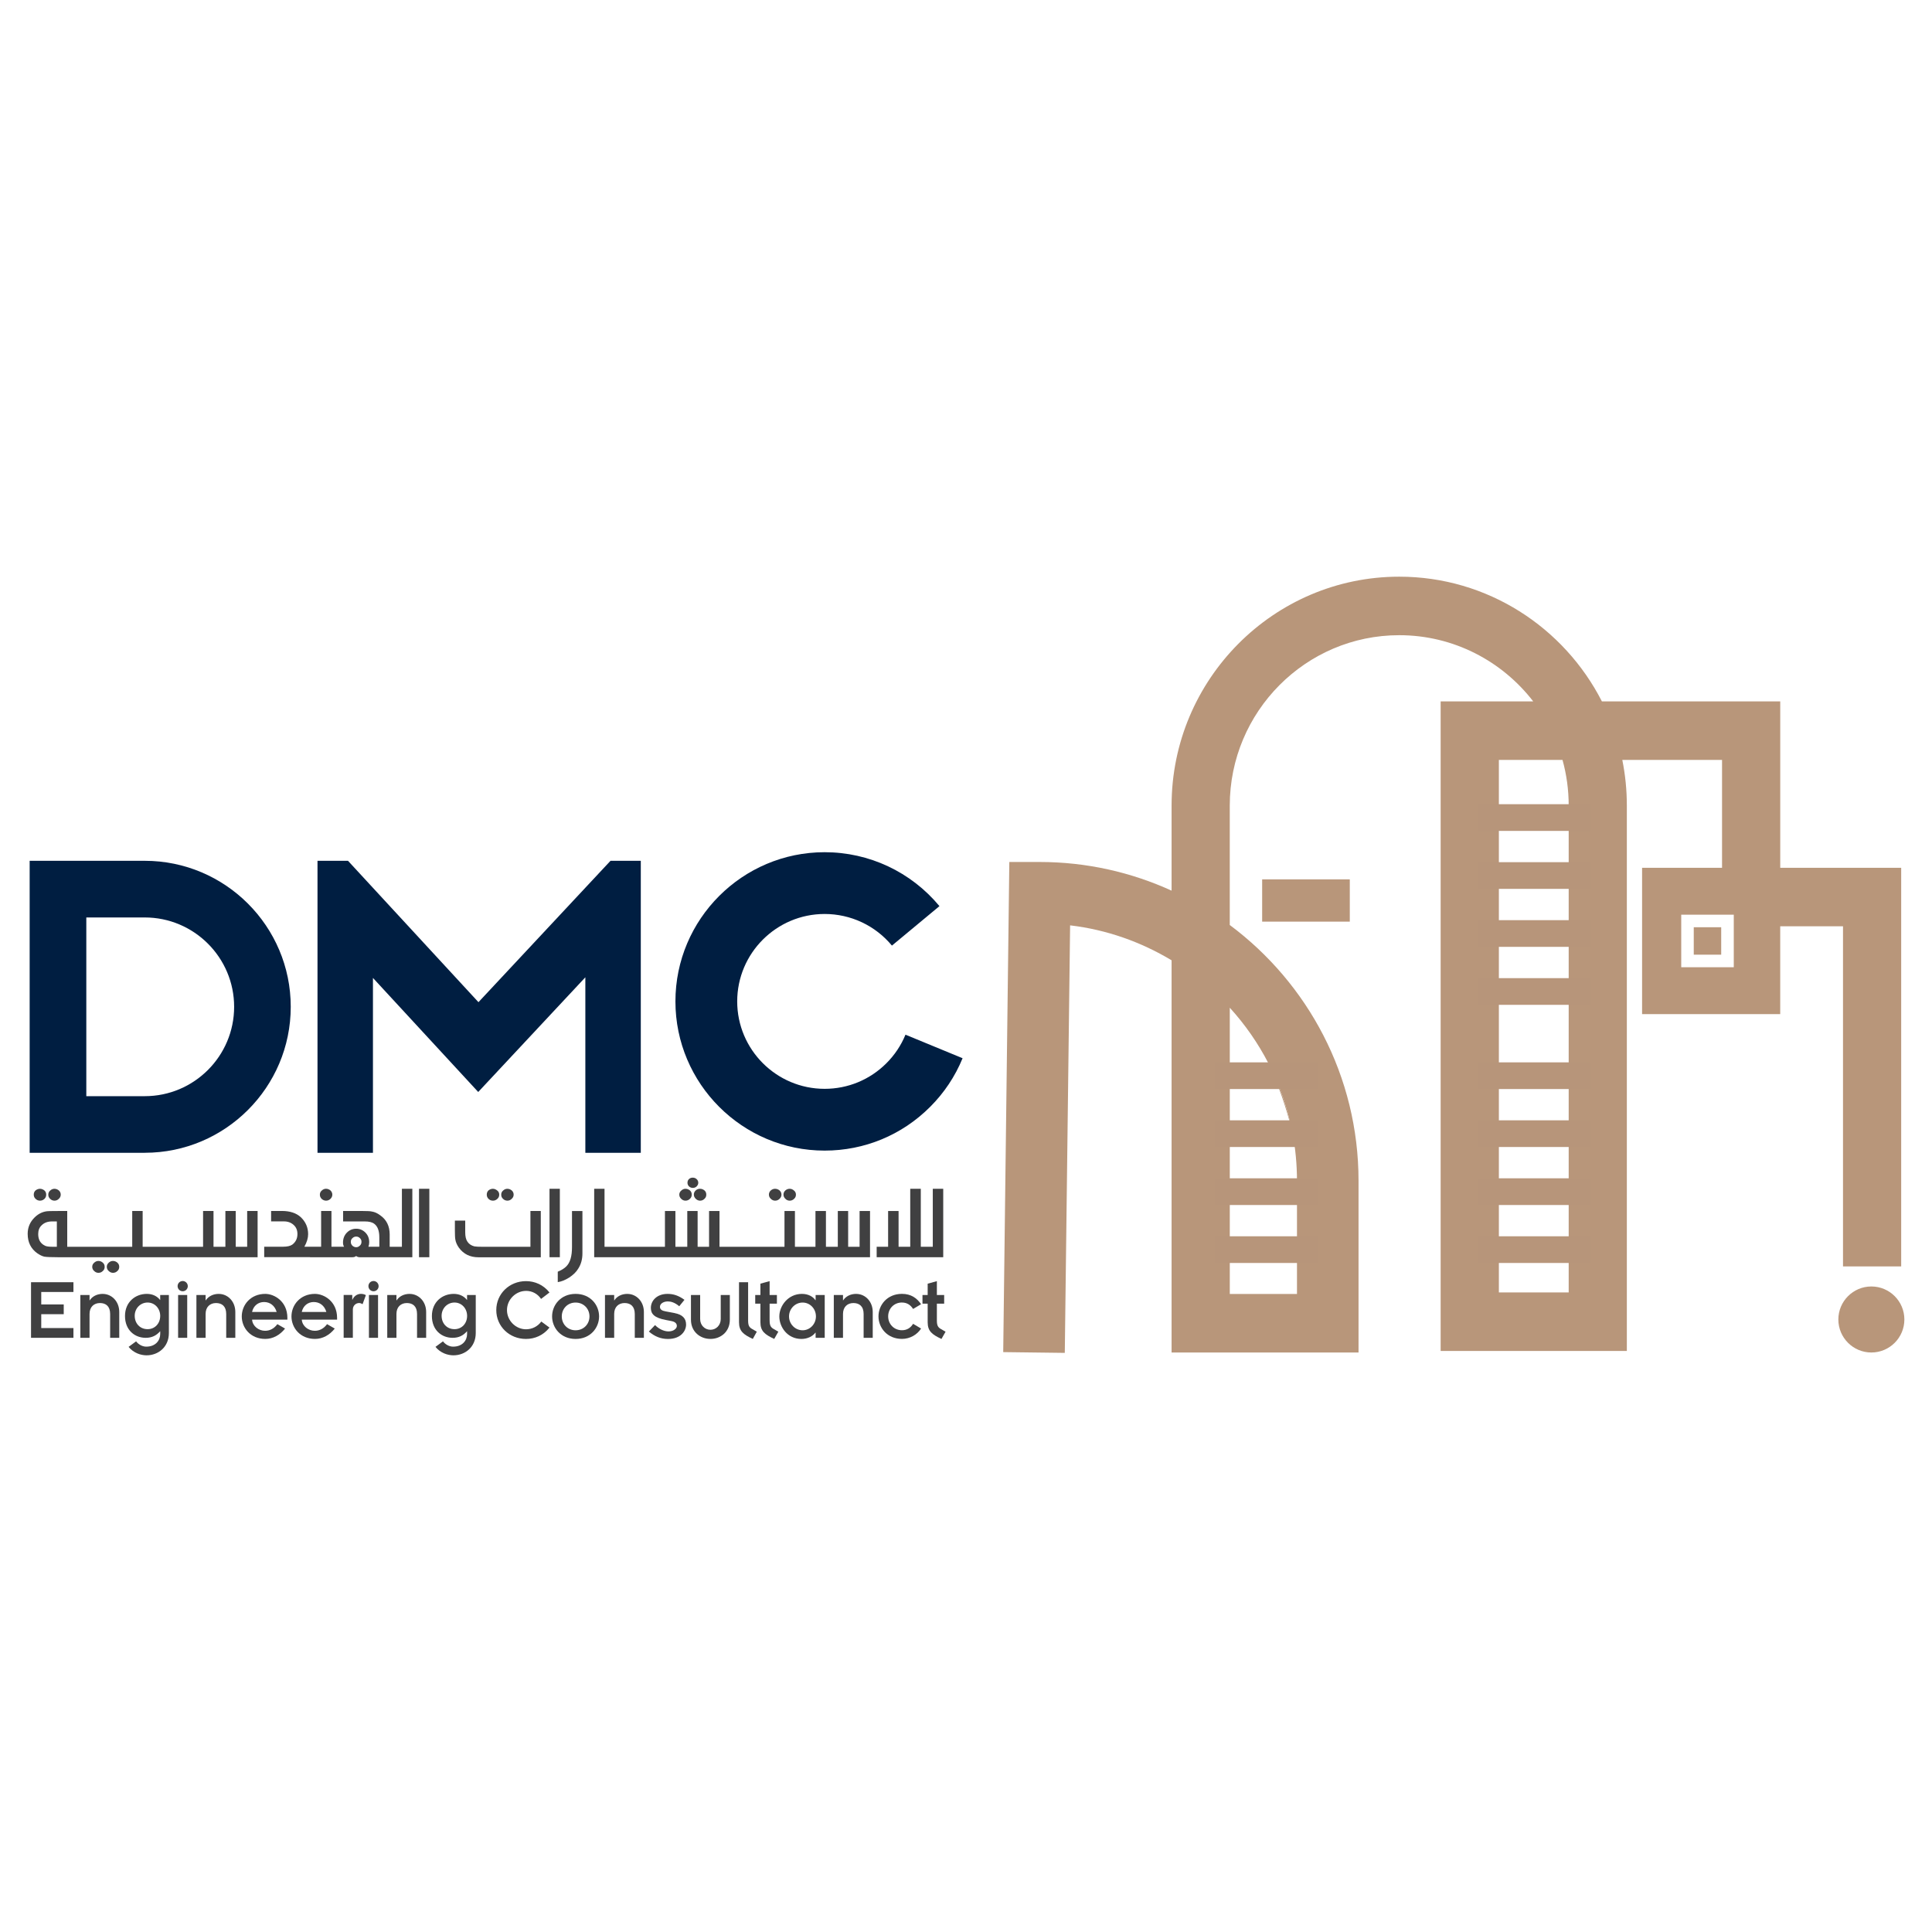 <?xml version="1.0" encoding="UTF-8"?>
<svg id="Layer_1" data-name="Layer 1" xmlns="http://www.w3.org/2000/svg" viewBox="0 0 800 800">
  <defs>
    <style>
      .cls-1 {
        fill: #b7957a;
      }

      .cls-1, .cls-2, .cls-3, .cls-4 {
        stroke-width: 0px;
      }

      .cls-2 {
        fill: #b8967a;
      }

      .cls-3 {
        fill: #404041;
      }

      .cls-4 {
        fill: #001e41;
      }
    </style>
  </defs>
  <g>
    <g>
      <g>
        <path class="cls-3" d="m75.65,530.44c-1.2,0-2.11.96-2.11,2.12s.91,2.12,2.11,2.12,2.11-.96,2.11-2.12-.95-2.12-2.11-2.12Z"/>
        <path class="cls-3" d="m154.67,530.44c-1.2,0-2.11.96-2.11,2.12s.91,2.12,2.11,2.12,2.11-.96,2.11-2.12-.95-2.12-2.11-2.12Z"/>
        <polygon class="cls-3" points="12.85 553.96 30.41 553.96 30.41 549.92 17.08 549.92 17.08 544.18 26.39 544.18 26.39 540.14 17.08 540.14 17.08 534.98 30.41 534.98 30.41 530.94 12.85 530.94 12.85 553.96"/>
        <path class="cls-3" d="m42.54,535.77c-2.4,0-4.35,1.04-5.42,2.71h-.04v-2.25h-3.81v17.74h3.81v-9.91c0-2.91,1.86-4.5,4.31-4.5s4.22,1.33,4.22,4.54v9.87h3.77v-10.7c0-4.41-3.15-7.49-6.83-7.49Z"/>
        <path class="cls-3" d="m66.34,538.31h-.04c-1.24-1.62-3.15-2.54-5.51-2.54-4.72,0-9.03,3.33-9.03,9.16s4.02,9.03,8.57,9.03c2.61,0,4.43-.96,6.01-2.75v1.17c0,2.7-1.95,5.24-5.8,5.24-1.82,0-3.44-1.17-4.18-2.2l-3.11,2.29c2.03,2.5,5.01,3.5,7.45,3.5,4.76,0,9.23-3.37,9.23-9.24v-15.73h-3.6v2.08Zm-5.22,12.07c-3.23,0-5.34-2.46-5.34-5.54s2.36-5.49,5.34-5.49,5.22,2.46,5.22,5.54-2.15,5.49-5.22,5.49Z"/>
        <rect class="cls-3" x="73.75" y="536.23" width="3.77" height="17.73"/>
        <path class="cls-3" d="m90.6,535.77c-2.4,0-4.35,1.04-5.42,2.71h-.04v-2.25h-3.81v17.74h3.81v-9.91c0-2.91,1.86-4.5,4.31-4.5s4.22,1.33,4.22,4.54v9.87h3.77v-10.7c0-4.41-3.15-7.49-6.83-7.49Z"/>
        <path class="cls-3" d="m109.84,535.77c-6.13,0-9.73,4.62-9.73,9.33s3.6,9.32,9.73,9.32c3.19,0,6.09-1.62,8.2-4.29l-3.19-1.83c-1.32,1.79-3.06,2.75-5.09,2.75-2.65,0-5.18-1.91-5.38-4.62h14.62v-.71c0-6.91-5.47-9.95-9.15-9.95Zm-5.47,7.49c.58-2.62,2.57-4.12,4.97-4.12s4.43,1.42,5.22,4.12h-10.19Z"/>
        <path class="cls-3" d="m130.42,535.77c-6.13,0-9.73,4.62-9.73,9.33s3.6,9.32,9.73,9.32c3.19,0,6.09-1.62,8.2-4.29l-3.19-1.83c-1.32,1.79-3.06,2.75-5.09,2.75-2.65,0-5.18-1.91-5.38-4.62h14.62v-.71c0-6.91-5.47-9.95-9.15-9.95Zm-5.47,7.49c.58-2.62,2.57-4.12,4.97-4.12s4.43,1.42,5.22,4.12h-10.19Z"/>
        <path class="cls-3" d="m145.94,538.18h-.08v-1.96h-3.56v17.73h3.81v-11.74c0-1.58,1.24-2.66,2.61-2.66.37,0,1.03.21,1.41.5l1.37-3.75c-.5-.33-1.24-.54-2.07-.54-1.53,0-2.86.96-3.48,2.41Z"/>
        <rect class="cls-3" x="152.77" y="536.23" width="3.77" height="17.73"/>
        <path class="cls-3" d="m169.62,535.77c-2.4,0-4.35,1.04-5.42,2.71h-.04v-2.25h-3.81v17.74h3.81v-9.91c0-2.91,1.86-4.5,4.31-4.5s4.22,1.33,4.22,4.54v9.87h3.77v-10.7c0-4.41-3.15-7.49-6.83-7.49Z"/>
        <path class="cls-3" d="m193.42,538.31h-.04c-1.24-1.62-3.15-2.54-5.51-2.54-4.72,0-9.03,3.33-9.03,9.16s4.02,9.03,8.57,9.03c2.61,0,4.43-.96,6-2.75v1.17c0,2.7-1.95,5.24-5.8,5.24-1.82,0-3.44-1.17-4.18-2.2l-3.11,2.29c2.03,2.5,5.01,3.5,7.45,3.5,4.76,0,9.23-3.37,9.23-9.24v-15.73h-3.6v2.08Zm-5.22,12.07c-3.23,0-5.34-2.46-5.34-5.54s2.36-5.49,5.34-5.49,5.22,2.46,5.22,5.54-2.15,5.49-5.22,5.49Z"/>
        <path class="cls-3" d="m217.8,534.52c2.57,0,4.8,1.21,6.25,3.33l3.48-2.66c-2.53-3.2-6.09-4.7-9.73-4.7-6.88,0-12.3,5.24-12.3,11.99s5.42,11.95,12.3,11.95c3.64,0,7.2-1.5,9.73-4.71l-3.39-2.5c-1.45,2-3.77,3.21-6.34,3.21-4.14,0-7.87-3.5-7.87-7.95s3.73-7.95,7.87-7.95Z"/>
        <path class="cls-3" d="m238.34,535.77c-6.13,0-9.73,4.62-9.73,9.33s3.6,9.33,9.73,9.33,9.73-4.62,9.73-9.33-3.56-9.33-9.73-9.33Zm0,15.07c-3.31,0-5.72-2.54-5.72-5.74s2.4-5.74,5.72-5.74,5.75,2.54,5.75,5.74-2.44,5.74-5.75,5.74Z"/>
        <path class="cls-3" d="m259.78,535.77c-2.4,0-4.35,1.04-5.42,2.71h-.04v-2.25h-3.81v17.74h3.81v-9.91c0-2.91,1.86-4.5,4.31-4.5s4.22,1.33,4.22,4.54v9.87h3.77v-10.7c0-4.41-3.15-7.49-6.83-7.49Z"/>
        <path class="cls-3" d="m279.4,543.72l-3.81-.71c-1.45-.25-2.32-.79-2.32-1.87,0-1.42,1.62-2.25,3.27-2.25,1.24,0,2.86.42,4.72,2l2.16-2.66c-2.4-1.75-4.56-2.46-7-2.46-4.39,0-6.91,2.79-6.91,5.79,0,2.5,1.37,4.12,6.33,5.04l2.15.42c1.37.25,2.28.88,2.28,2.04,0,1-1.28,2.25-3.47,2.25-1.99,0-4.18-1.17-5.55-2.62l-2.57,2.67c2.4,2.04,4.93,3.08,7.91,3.08,5.38,0,7.5-3.37,7.5-5.96s-1.53-4.12-4.68-4.74Z"/>
        <path class="cls-3" d="m298.44,546.18c0,2.58-1.91,4.45-4.26,4.45s-4.26-1.87-4.26-4.45v-9.95h-3.81v10.24c0,5,3.85,7.95,8.07,7.95s8.03-2.95,8.03-7.95v-10.24h-3.77v9.95Z"/>
        <path class="cls-3" d="m309.78,546.8v-15.86h-3.77v16.57c0,3.7,1.82,5.08,5.71,6.91l1.66-3-2.03-1.17c-1.12-.67-1.57-1.37-1.57-3.45Z"/>
        <path class="cls-3" d="m318.68,546.8v-6.99h3.02v-3.58h-3.02v-5.74l-3.81,1.04v4.7h-2.15v3.58h2.15v7.7c0,3.7,1.82,5.08,5.72,6.91l1.7-3-2.03-1.17c-1.16-.67-1.57-1.54-1.57-3.45Z"/>
        <path class="cls-3" d="m337.73,538.39h-.08c-.99-1.5-2.98-2.62-5.59-2.62-5.72,0-9.36,4.95-9.36,9.33s3.35,9.33,9.15,9.33c2.4,0,4.6-1,5.8-2.62h.08v2.16h3.77v-17.73h-3.77v2.17Zm-5.38,12.45c-3.07,0-5.63-2.54-5.63-5.74s2.57-5.74,5.63-5.74,5.51,2.54,5.51,5.74-2.52,5.74-5.51,5.74Z"/>
        <path class="cls-3" d="m354.53,535.77c-2.4,0-4.35,1.04-5.42,2.71h-.04v-2.25h-3.81v17.74h3.81v-9.91c0-2.91,1.86-4.5,4.31-4.5s4.23,1.33,4.23,4.54v9.87h3.77v-10.7c0-4.41-3.15-7.49-6.83-7.49Z"/>
        <path class="cls-3" d="m373.49,539.35c2.15,0,3.6,1.08,4.6,2.66l3.31-1.96c-1.7-2.5-4.14-4.29-7.91-4.29-6.13,0-9.73,4.62-9.73,9.32s3.6,9.33,9.73,9.33c3.35,0,6.33-1.79,7.91-4.29l-3.31-1.96c-.99,1.62-2.48,2.66-4.6,2.66-3.31,0-5.72-2.54-5.72-5.74s2.4-5.74,5.72-5.74Z"/>
        <path class="cls-3" d="m389.51,550.26c-1.16-.67-1.57-1.54-1.57-3.45v-6.99h3.02v-3.58h-3.02v-5.74l-3.81,1.04v4.7h-2.15v3.58h2.15v7.7c0,3.7,1.82,5.08,5.71,6.91l1.7-3-2.03-1.17Z"/>
      </g>
      <g>
        <path class="cls-3" d="m15.4,518.93c1.1.74,2.07,1.24,2.99,1.43.83.14,2.76.23,5.66.23h82.62v-19.14h-4.32v14.82h-4.74v-14.82h-4.28v14.82h-4.92v-14.82h-4.32v14.82h-25.02v-14.82h-4.32v14.82h-26.91v-14.82h-3.68c-1.38,0-2.62,0-3.96.05-2.16.05-4.14.92-5.84,2.58-1.93,1.89-2.9,4.14-2.9,6.81,0,3.5,1.33,6.17,3.96,8.05Zm1.98-11.69c1.01-.96,2.39-1.47,4.14-1.47h2.02v10.49h-1.93c-1.34,0-2.35-.14-2.94-.42-1.93-.92-2.85-2.53-2.85-4.83,0-1.56.46-2.81,1.56-3.77Z"/>
        <path class="cls-3" d="m22.58,497.17c.69,0,1.29-.28,1.79-.78.51-.46.78-1.06.78-1.7,0-.74-.28-1.29-.78-1.75-.5-.41-1.1-.69-1.84-.69-.69,0-1.29.28-1.8.78-.5.41-.73,1.01-.73,1.66s.23,1.24.73,1.7c.51.51,1.11.78,1.84.78Z"/>
        <path class="cls-3" d="m16.55,497.17c.74,0,1.38-.28,1.89-.78.46-.46.69-1.06.69-1.7,0-.74-.23-1.29-.74-1.75-.51-.41-1.15-.69-1.84-.69s-1.34.28-1.84.69c-.5.46-.73,1.01-.73,1.75,0,.64.23,1.24.73,1.7.51.51,1.15.78,1.84.78Z"/>
        <path class="cls-3" d="m46.75,522.13c-.69,0-1.29.28-1.75.74-.51.46-.78,1.01-.78,1.7,0,.64.28,1.29.78,1.7.51.51,1.1.78,1.79.78.74,0,1.34-.28,1.84-.78.51-.41.74-1.06.74-1.7,0-.69-.23-1.24-.74-1.7-.51-.46-1.11-.74-1.89-.74Z"/>
        <path class="cls-3" d="m43.34,524.57c0-.69-.23-1.24-.74-1.7-.5-.46-1.1-.74-1.88-.74-.65,0-1.24.28-1.75.74-.51.46-.78,1.01-.78,1.7,0,.64.28,1.29.78,1.7.5.51,1.1.78,1.79.78.74,0,1.34-.27,1.84-.78.51-.41.74-1.06.74-1.7Z"/>
        <path class="cls-3" d="m135.04,497.17c.69,0,1.29-.28,1.79-.74.51-.5.78-1.1.78-1.75s-.28-1.29-.78-1.75c-.5-.41-1.1-.69-1.84-.69-.69,0-1.29.28-1.8.78-.5.41-.74,1.01-.74,1.66s.23,1.24.74,1.75c.51.46,1.11.74,1.84.74Z"/>
        <path class="cls-3" d="m128.38,520.59h17.52c.64,0,1.15-.14,1.57-.51.41.37.96.51,1.56.51h21.71v-28.34h-4.32v24.02h-5.06v-5.11c0-3.41-1.29-6.12-3.96-7.96-1.1-.83-2.21-1.33-3.36-1.52-.74-.18-1.93-.23-3.73-.23h-8.24v4.32h9.02c1.61,0,2.94.27,3.86.96,1.38,1.01,2.12,2.85,2.12,5.61v3.91h-4.51c.23-.64.32-1.29.32-1.89,0-1.57-.51-2.9-1.56-3.96-1.06-1.06-2.3-1.61-3.82-1.61s-2.85.55-3.91,1.66c-1.06,1.1-1.56,2.48-1.56,4.1,0,.64.14,1.29.46,1.7h-5.24v-14.82h-4.28v14.82h-6.94c1.06-1.89,1.56-3.64,1.56-5.2,0-2.76-1.01-5.11-3.04-7.04-1.84-1.7-4.46-2.58-7.87-2.58h-4.42v4.32h5.29c1.66,0,2.99.51,4.05,1.47,1.06.97,1.56,2.21,1.56,3.77,0,1.89-.74,3.31-2.11,4.37-.87.6-2.12.88-3.87.88h-7.78v4.32h18.96Zm17.57-7.91c.46-.46.97-.64,1.56-.64.55,0,1.06.18,1.52.64.46.41.65.92.65,1.52,0,.64-.19,1.15-.65,1.56-.46.46-.97.69-1.52.69-.6,0-1.1-.23-1.56-.6-.46-.46-.69-.97-.69-1.66,0-.6.23-1.11.69-1.52Z"/>
        <rect class="cls-3" x="173.5" y="492.25" width="4.28" height="28.34"/>
        <path class="cls-3" d="m204.14,497.17c.69,0,1.34-.28,1.84-.78.5-.46.74-1.06.74-1.7s-.23-1.24-.74-1.66c-.6-.51-1.2-.78-1.89-.78-.74,0-1.33.28-1.84.69-.46.46-.69,1.01-.69,1.75,0,.64.23,1.24.69,1.7.51.51,1.1.78,1.89.78Z"/>
        <path class="cls-3" d="m223.92,501.45h-4.28v14.82h-19.78c-1.65,0-2.81-.05-3.45-.18-1.24-.32-2.21-.96-2.85-1.93-.6-.83-.92-2.16-.92-3.82v-4.92h-4.28v4.14c0,1.79.05,2.99.19,3.73.18,1.15.73,2.3,1.47,3.36,1.93,2.62,4.6,3.96,8.05,3.96h25.86v-19.14Z"/>
        <path class="cls-3" d="m210.12,497.17c.69,0,1.29-.28,1.79-.78.51-.46.78-1.06.78-1.7,0-.74-.28-1.29-.78-1.75-.5-.41-1.1-.69-1.84-.69-.69,0-1.29.28-1.8.78-.5.41-.73,1.01-.73,1.66s.23,1.24.73,1.7c.51.51,1.11.78,1.84.78Z"/>
        <rect class="cls-3" x="227.54" y="492.25" width="4.28" height="28.34"/>
        <path class="cls-3" d="m230.95,530.9c1.56-.23,3.13-.87,4.79-1.93,1.61-1.06,2.9-2.3,3.68-3.63,1.2-1.84,1.75-3.96,1.75-6.35v-17.53h-4.32v15c0,3.73-.78,6.4-2.39,7.96-.78.78-1.93,1.52-3.5,2.16v4.32Z"/>
        <path class="cls-3" d="m283.86,497.17c.73,0,1.33-.28,1.84-.78.5-.46.74-1.06.74-1.7,0-.74-.23-1.29-.74-1.75-.51-.41-1.11-.69-1.89-.69-.64,0-1.24.28-1.75.78-.51.41-.78,1.01-.78,1.66s.28,1.24.78,1.7c.5.51,1.1.78,1.79.78Z"/>
        <path class="cls-3" d="m287.31,494.69c0,.64.28,1.24.78,1.7.51.51,1.1.78,1.79.78.74,0,1.34-.27,1.84-.78.51-.46.74-1.06.74-1.7,0-.74-.23-1.29-.74-1.75-.51-.42-1.1-.69-1.89-.69-.69,0-1.33.27-1.75.69-.51.46-.78,1.01-.78,1.75Z"/>
        <path class="cls-3" d="m286.89,491.88c.6,0,1.1-.18,1.56-.6.46-.46.69-.97.69-1.52,0-.6-.23-1.1-.69-1.52-.46-.41-.96-.6-1.61-.6-.6,0-1.11.18-1.57.6-.42.42-.6.92-.6,1.52,0,.55.18,1.06.65,1.52.46.41.97.6,1.56.6Z"/>
        <polygon class="cls-3" points="298.49 520.59 314.67 520.59 314.86 520.59 329.39 520.59 329.67 520.59 360.26 520.59 360.26 501.45 355.94 501.45 355.94 516.27 351.2 516.27 351.2 501.45 346.92 501.45 346.92 516.27 342 516.27 342 501.45 337.67 501.45 337.67 516.27 329.67 516.27 329.39 516.27 329.16 516.27 329.16 501.45 324.84 501.45 324.84 516.27 314.86 516.27 314.67 516.27 298.49 516.27 298.16 516.27 297.93 516.27 297.93 501.45 293.61 501.45 293.61 516.27 288.87 516.27 288.87 501.45 284.59 501.45 284.59 516.27 279.67 516.27 279.67 501.45 275.34 501.45 275.34 516.27 267.25 516.27 267.06 516.27 250.82 516.27 250.55 516.27 250.32 516.27 250.32 492.25 246.04 492.25 246.04 520.59 250.55 520.59 250.82 520.59 267.06 520.59 267.25 520.59 298.16 520.59 298.49 520.59"/>
        <path class="cls-3" d="m320.97,497.17c.74,0,1.34-.28,1.84-.78.5-.46.78-1.06.78-1.7,0-.74-.28-1.29-.78-1.75-.51-.41-1.1-.69-1.89-.69-.69,0-1.29.28-1.75.69-.51.46-.78,1.01-.78,1.75,0,.64.27,1.24.78,1.7.5.51,1.1.78,1.79.78Z"/>
        <path class="cls-3" d="m327,497.17c.74,0,1.33-.28,1.84-.78.51-.46.74-1.06.74-1.7s-.23-1.24-.74-1.66c-.55-.51-1.15-.78-1.89-.78-.69,0-1.29.28-1.75.69-.51.46-.78,1.01-.78,1.75,0,.64.28,1.24.78,1.7.46.51,1.1.78,1.79.78Z"/>
        <polygon class="cls-3" points="390.57 492.25 386.25 492.25 386.25 516.26 381.79 516.26 381.51 516.26 381.28 516.26 381.28 492.25 376.91 492.25 376.91 516.26 372.08 516.26 372.08 501.45 367.75 501.45 367.75 516.26 363.01 516.26 363.01 520.59 381.51 520.59 381.79 520.59 390.57 520.59 390.57 492.25"/>
      </g>
    </g>
    <g>
      <path class="cls-4" d="m59.95,477.35H12.28v-120.91h47.66c33.33,0,60.45,27.12,60.45,60.45s-27.12,60.45-60.45,60.45Zm-24.21-23.45h24.21c20.4,0,37-16.6,37-37s-16.6-37-37-37h-24.21v74.01Z"/>
      <polygon class="cls-4" points="252.8 356.44 198.12 414.98 144.1 356.44 131.47 356.44 131.47 477.35 154.43 477.35 154.43 404.94 198.02 452.17 242.38 404.68 242.38 477.35 265.34 477.35 265.34 356.44 252.8 356.44"/>
    </g>
    <path class="cls-4" d="m398.59,438.19l-23.65-9.75c-1.82,4.43-4.48,8.4-7.89,11.82-6.84,6.83-15.93,10.6-25.59,10.6-19.96,0-36.2-16.24-36.2-36.2s16.24-36.2,36.2-36.2c10.8,0,20.96,4.77,27.87,13.09l19.68-16.34c-11.79-14.19-29.11-22.33-47.55-22.33-34.06,0-61.78,27.72-61.78,61.78s27.72,61.78,61.78,61.78c16.5,0,32.02-6.43,43.68-18.1h0c5.81-5.81,10.34-12.59,13.45-20.16Z"/>
  </g>
  <g>
    <rect class="cls-2" x="701.35" y="383.95" width="11.36" height="11.36"/>
    <path class="cls-2" d="m525.29,440.42c4,8.6,7.27,18.02,9.65,27.58-1.95-9.74-5.23-18.99-9.65-27.58Z"/>
    <path class="cls-2" d="m535.05,468.48c.05.2.09.4.14.6-.04-.2-.1-.4-.14-.6Z"/>
    <polygon class="cls-2" points="522.63 367.79 522.63 377.98 522.63 381.63 558.92 381.63 558.92 377.98 558.92 367.79 558.92 364.13 522.63 364.13 522.63 367.79"/>
    <path class="cls-2" d="m774.89,532.7c-7.54,0-13.67,6.13-13.67,13.67s6.13,13.67,13.67,13.67,13.67-6.13,13.67-13.67-6.13-13.67-13.67-13.67Z"/>
    <path class="cls-2" d="m737.16,359.34v-68.91h-73.85c-15.64-30.63-47.38-51.64-83.92-51.64-51.97,0-94.26,42.52-94.26,94.78v35.23c-16.65-7.6-35.13-11.87-54.6-11.87h-12.59l-2.53,202.95,25.5.32,2.2-177.03c15.24,1.8,29.44,6.91,42.02,14.47v162.4h51.91s25.5,0,25.5,0h0v-71.09c0-43.33-20.98-81.84-53.32-105.93v-49.45c0-38.9,31.47-70.55,70.16-70.55,22.55,0,42.64,10.75,55.49,27.41h-38.33v268.97h77.1v-225.83c0-6.47-.65-12.8-1.88-18.91h41.3v44.68h-33.11v60.58h57.2v-36.36h26v140.83h24.09v-165.06h-50.1Zm-211.87,81.08c4.42,8.59,7.7,17.84,9.65,27.58.04.16.07.32.11.47.04.2.1.4.14.6,1.22,6.44,1.86,13.08,1.86,19.87v46.86h-27.82v-118.52c6.32,6.94,11.73,14.71,16.06,23.13Zm124.27,94.75h-28.91v-220.51h26.35c1.67,6.02,2.56,12.36,2.56,18.91v201.6Zm68.36-134.66h-21.76v-21.76h21.76v21.76Z"/>
  </g>
  <rect class="cls-1" x="611.91" y="333" width="46.94" height="11.06"/>
  <rect class="cls-1" x="611.91" y="357.01" width="46.94" height="11.05"/>
  <rect class="cls-1" x="611.91" y="381.02" width="46.94" height="11.05"/>
  <rect class="cls-1" x="611.91" y="405.03" width="46.94" height="11.05"/>
  <rect class="cls-1" x="611.91" y="439.9" width="46.94" height="11.05"/>
  <rect class="cls-1" x="611.91" y="463.9" width="46.94" height="11.05"/>
  <rect class="cls-1" x="611.91" y="487.91" width="46.94" height="11.06"/>
  <rect class="cls-1" x="611.91" y="511.92" width="46.94" height="11.05"/>
  <rect class="cls-1" x="503.03" y="439.9" width="43.01" height="11.05"/>
  <rect class="cls-1" x="503.03" y="463.9" width="43.01" height="11.05"/>
  <rect class="cls-1" x="503.03" y="487.91" width="43.01" height="11.06"/>
  <rect class="cls-1" x="503.03" y="511.92" width="43.01" height="11.05"/>
</svg>